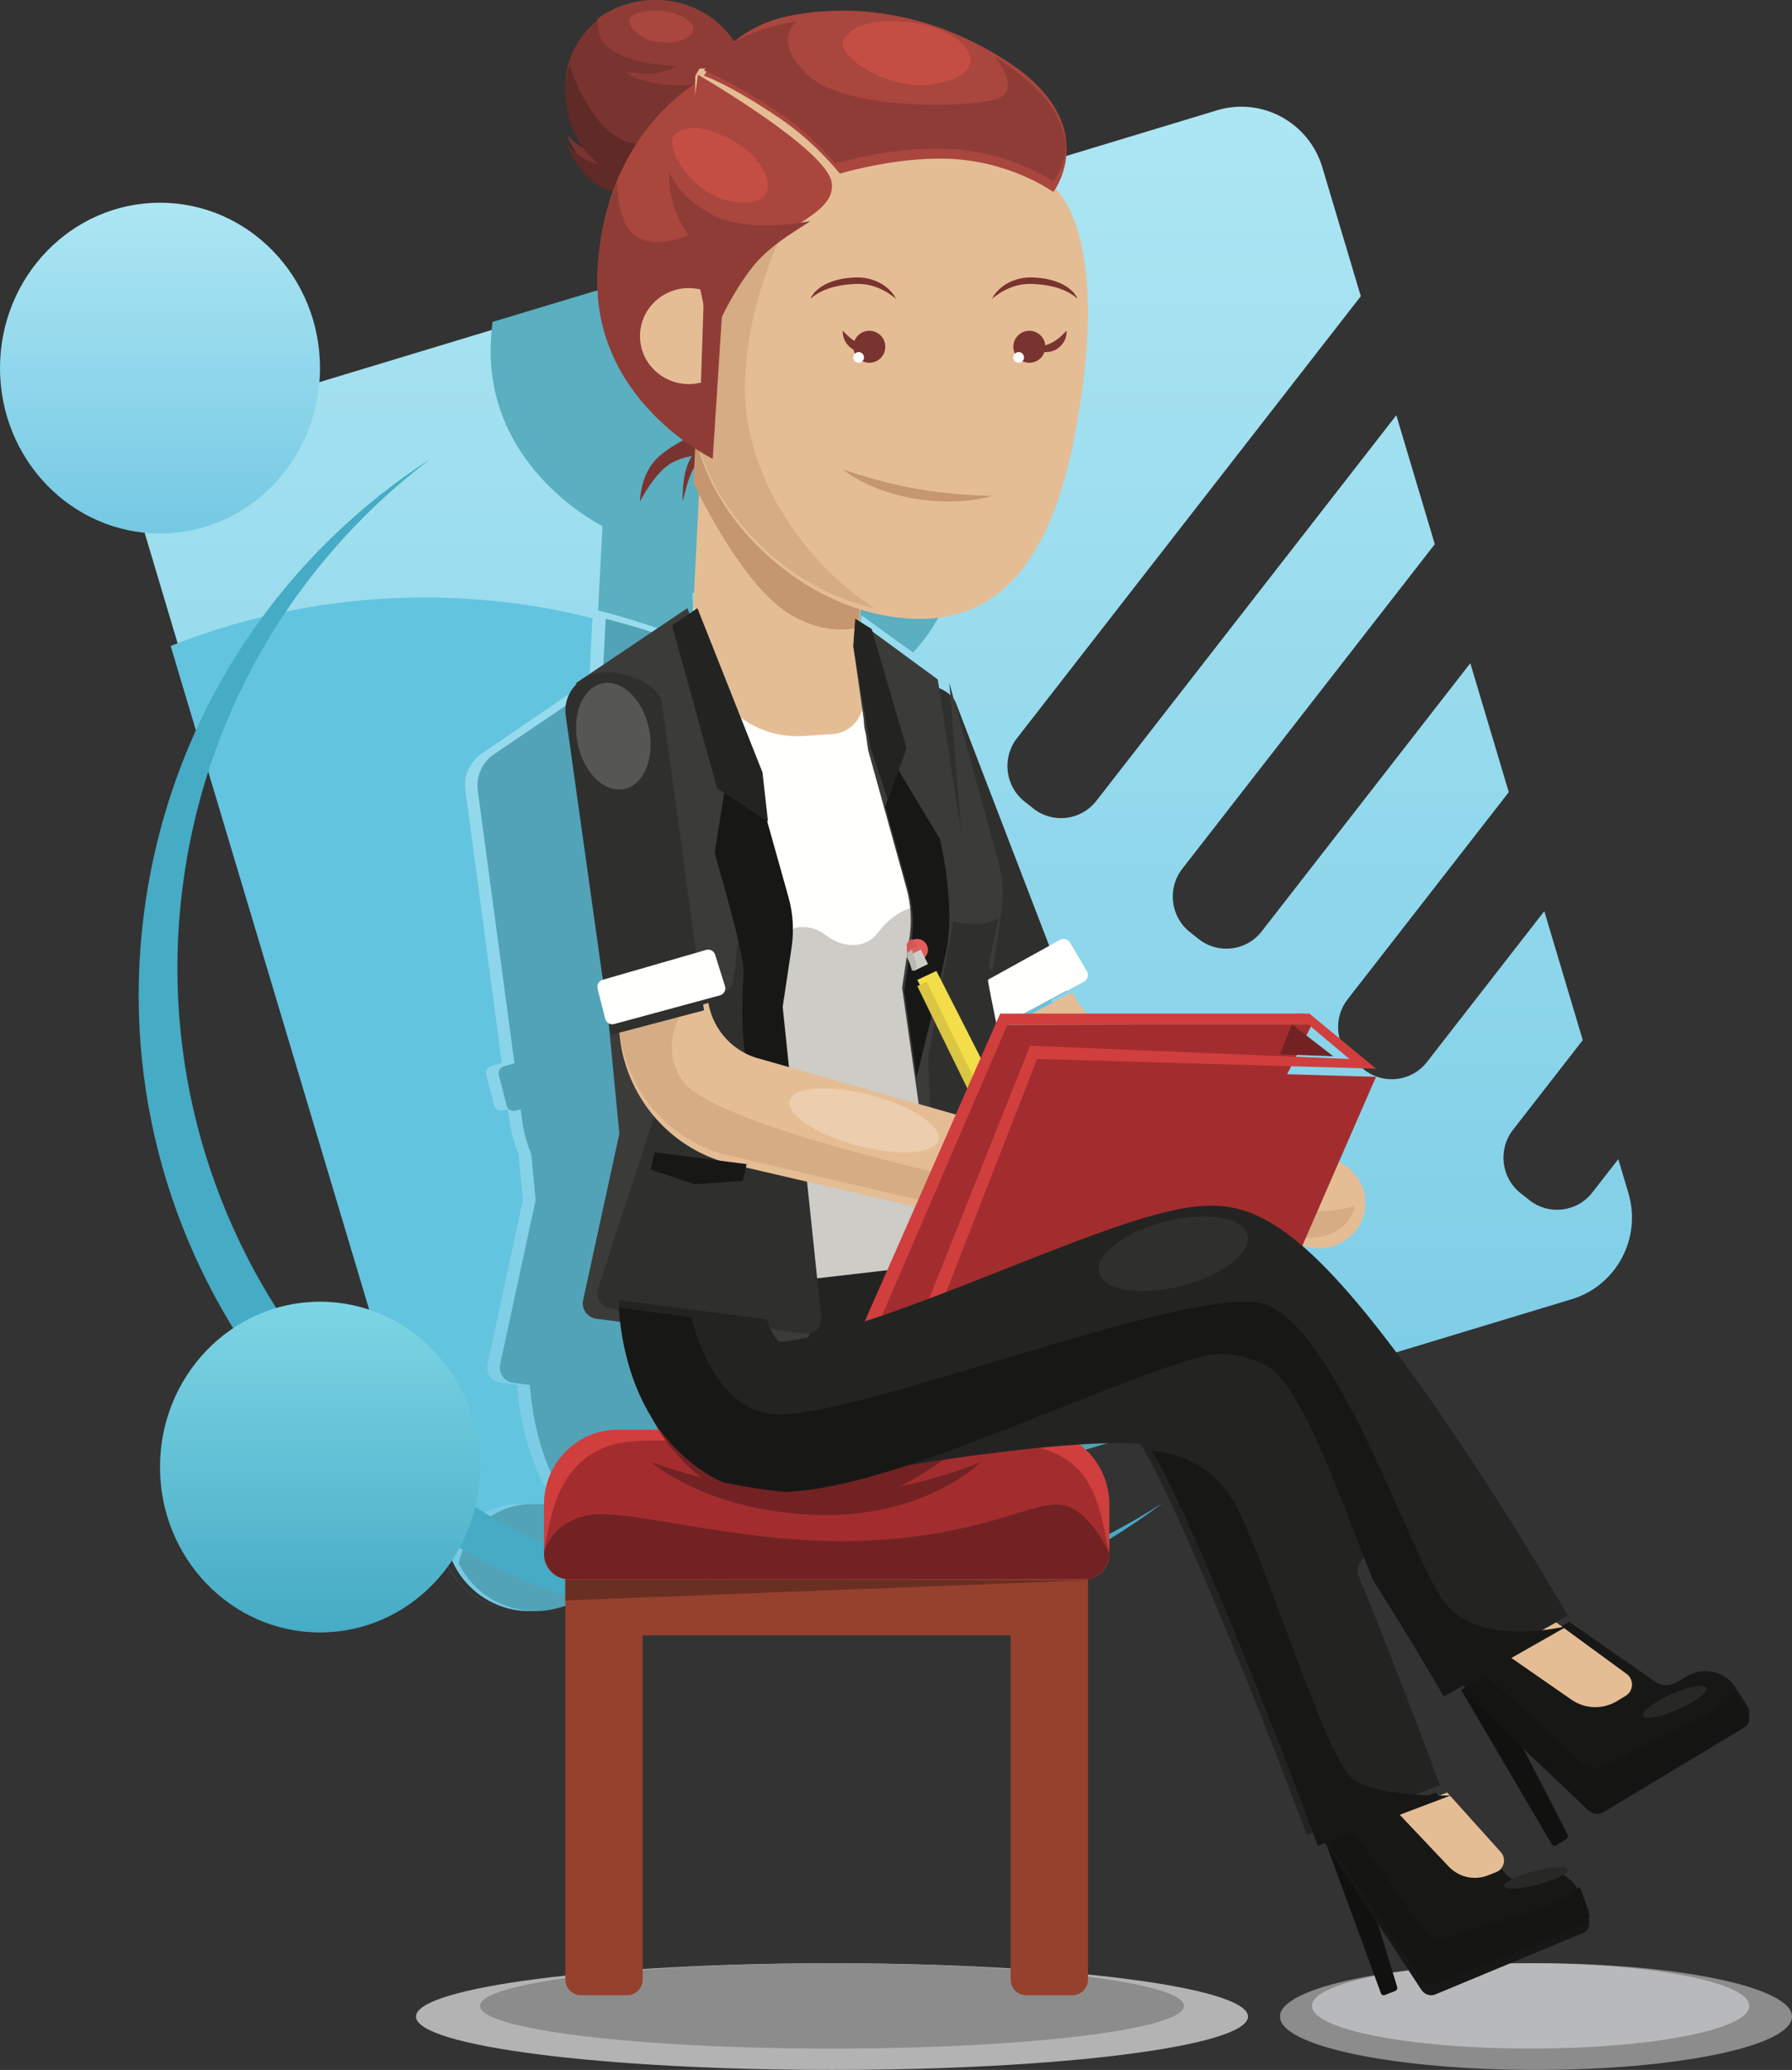 <?xml version="1.0" encoding="UTF-8" standalone="no"?>
<svg width="168px" height="194px" viewBox="0 0 168 194" version="1.1" xmlns="http://www.w3.org/2000/svg" xmlns:xlink="http://www.w3.org/1999/xlink">
    <rect x="0" y="0" width="168" height="194" fill="#333333" stroke="none"/>
    <!-- Generator: Sketch 49.1 (51147) - http://www.bohemiancoding.com/sketch -->
    <title>Group 16</title>
    <desc>Created with Sketch.</desc>
    <defs>
        <linearGradient x1="50%" y1="0%" x2="50%" y2="100%" id="linearGradient-1">
            <stop stop-color="#ADE6F3" offset="0%"></stop>
            <stop stop-color="#75C9E4" offset="100%"></stop>
        </linearGradient>
        <linearGradient x1="50%" y1="0%" x2="50%" y2="100%" id="linearGradient-2">
            <stop stop-color="#7CD5E4" offset="0%"></stop>
            <stop stop-color="#46ABC5" offset="100%"></stop>
        </linearGradient>
        <polygon id="path-3" points="0.599 0.846 0.599 0.846 1.554 0.495"></polygon>
    </defs>
    <g id="Page-1" stroke="none" stroke-width="1" fill="none" fill-rule="evenodd">
        <g id="home1" transform="translate(-656, -2527)">
            <g id="Group-16" transform="translate(656, 2527)">
                <path d="M151.715,108.638 L149.283,111.763 C147.852,113.603 145.211,113.925 143.384,112.484 L142.558,111.831 C140.732,110.39 140.411,107.73 141.843,105.891 L148.385,97.483 L144.778,85.398 L133.782,99.528 C132.351,101.368 129.711,101.69 127.884,100.249 L127.057,99.596 C125.231,98.155 124.911,95.495 126.342,93.655 L141.448,74.243 L137.841,62.158 L118.282,87.294 C116.851,89.133 114.21,89.456 112.383,88.014 L111.557,87.361 C109.73,85.92 109.41,83.26 110.842,81.421 L134.512,51.003 L130.905,38.918 L102.781,75.059 C101.35,76.898 98.709,77.22 96.883,75.779 L96.056,75.126 C94.23,73.685 93.91,71.025 95.341,69.186 L127.575,27.763 L123.972,15.693 C122.711,11.466 118.286,9.07 114.09,10.34 L18.652,39.235 C14.456,40.505 12.076,44.962 13.338,49.189 L42.028,145.308 C43.289,149.534 47.714,151.93 51.91,150.659 L147.348,121.765 C151.544,120.494 153.924,116.038 152.662,111.812 L151.715,108.638" id="Fill-99" fill="url(#linearGradient-1)"></path>
                <path d="M49.003,151 C45.579,151 42.415,148.752 41.379,145.269 L16,60 L41.379,145.269 C42.415,148.752 45.579,151 49.003,151 C49.763,151 50.535,150.889 51.299,150.657 C50.535,150.889 49.763,151 49.003,151 M51.299,150.657 L103,134.96 L51.299,150.657" id="Fill-100" fill="#C4E5EA"></path>
                <path d="M48.982,151 C45.56,151 42.398,148.765 41.362,145.303 L16,60.543 C23.367,57.612 31.397,56 39.802,56 C45.233,56 50.508,56.673 55.548,57.94 L55.246,63.753 L45.283,70.538 C45.206,70.586 45.131,70.638 45.058,70.691 C43.993,71.472 43.401,72.816 43.65,74.207 L47.047,99.62 L46.069,99.903 C45.711,100.007 45.499,100.376 45.59,100.735 L46.315,103.582 C46.393,103.887 46.667,104.089 46.968,104.089 C47.027,104.089 47.087,104.081 47.147,104.065 L47.624,103.936 L47.828,105.456 C47.997,106.404 48.266,107.314 48.617,108.181 L49.023,112.45 L45.709,127.862 C45.533,128.68 46.091,129.476 46.918,129.584 L48.485,129.791 C48.728,133.074 49.58,137.258 52.014,140.861 L52.058,140.961 L48.675,140.961 C45.316,140.961 42.513,143.345 41.846,146.519 C43.19,149.277 45.987,150.999 48.987,150.999 C49.744,150.999 50.514,150.89 51.277,150.659 C50.513,150.89 49.741,151 48.982,151 M102,103.115 L94.16,103.115 L92.045,89.399 C92.333,87.595 92.883,85.325 92.883,85.325 C92.883,85.325 92.461,85.701 91.499,85.859 L90.74,80.936 C95.816,87.445 99.682,94.953 102,103.115" id="Fill-101" fill="#63C4DF"></path>
                <path d="M117,189 C117,191.761 99.539,194 78,194 C56.461,194 39,191.761 39,189 C39,186.238 56.461,184 78,184 C99.539,184 117,186.238 117,189" id="Fill-102" fill="#B3B3B3"></path>
                <path d="M79,184 C79.002,184 79.004,184 79.006,184 C79.004,184 79.002,184 79,184 M79.553,184 C79.551,184 79.55,184 79.547,184 C79.549,184 79.552,184 79.553,184 M79.088,184 C79.098,184 79.107,184 79.116,184 C79.108,184 79.097,184 79.088,184 M79.465,184 C79.456,184 79.446,184 79.437,184 C79.446,184 79.455,184 79.465,184 M79.179,184 C79.212,184 79.244,184 79.277,184 C79.243,184 79.213,184 79.179,184 M79.374,184 C79.341,184 79.31,184 79.277,184 C79.309,184 79.341,184 79.374,184" id="Fill-103" fill="#E8E7E3"></path>
                <path d="M78,192 C59.774,192 45,190.209 45,188 C45,185.797 59.687,184.011 77.839,184 C77.84,184 77.841,184 77.842,184 C77.858,184 77.875,184 77.89,184 C77.895,184 77.902,184 77.906,184 C77.918,184 77.931,184 77.943,184 C77.963,184 77.98,184 78,184 C78.019,184 78.037,184 78.056,184 C78.069,184 78.081,184 78.093,184 C78.098,184 78.104,184 78.109,184 C78.125,184 78.142,184 78.157,184 C78.159,184 78.16,184 78.161,184 C96.313,184.011 111,185.797 111,188 C111,190.209 96.225,192 78,192" id="Fill-104" fill="#8C8C8C"></path>
                <path d="M168,189 C168,191.761 157.255,194 144,194 C130.745,194 120,191.761 120,189 C120,186.238 130.745,184 144,184 C157.255,184 168,186.238 168,189" id="Fill-105" fill="#8C8C8C"></path>
                <path d="M144,184 C144.001,184 144.003,184 144.004,184 C144.003,184 144.002,184 144,184 M144.342,184 C144.341,184 144.34,184 144.338,184 C144.34,184 144.341,184 144.342,184 M144.055,184 C144.061,184 144.066,184 144.072,184 C144.067,184 144.06,184 144.055,184 M144.287,184 C144.282,184 144.276,184 144.27,184 C144.276,184 144.281,184 144.287,184 M144.111,184 C144.131,184 144.151,184 144.171,184 C144.151,184 144.132,184 144.111,184 M144.231,184 C144.211,184 144.192,184 144.171,184 C144.191,184 144.211,184 144.231,184" id="Fill-106" fill="#E8E7E3"></path>
                <path d="M143.5,192 C132.178,192 123,190.209 123,188 C123,185.797 132.124,184.011 143.4,184 C143.401,184 143.401,184 143.402,184 C143.411,184 143.422,184 143.432,184 C143.435,184 143.439,184 143.442,184 C143.449,184 143.457,184 143.465,184 C143.477,184 143.488,184 143.5,184 C143.512,184 143.523,184 143.535,184 C143.542,184 143.55,184 143.558,184 C143.561,184 143.565,184 143.568,184 C143.578,184 143.588,184 143.598,184 C143.599,184 143.599,184 143.6,184 C154.876,184.011 164,185.797 164,188 C164,190.209 154.822,192 143.5,192" id="Fill-107" fill="#B7B9BA"></path>
                <path d="M103.69,135 L119,130.429 L103.69,135 M46,31.242 L63.556,26 L46,31.242" id="Fill-108" fill="#CECDC8"></path>
                <path d="M103.364,134 C104.359,129.484 104.888,124.793 104.888,119.976 C104.888,113.809 104.029,107.846 102.421,102.196 L112.757,102.196 L119,107.401 L115.601,115.205 L115.648,115.235 C117.406,115.891 118.546,117.605 118.474,119.485 C118.47,119.613 118.453,119.738 118.437,119.863 C118.417,120.029 118.387,120.191 118.349,120.349 L118.347,120.359 C118.309,120.514 118.263,120.665 118.21,120.812 L118.203,120.832 C118.15,120.975 118.09,121.114 118.024,121.249 L118.008,121.281 C117.943,121.411 117.871,121.535 117.794,121.657 L117.765,121.702 C117.689,121.817 117.609,121.928 117.524,122.035 L117.477,122.092 C117.394,122.192 117.308,122.288 117.217,122.38 L117.148,122.448 C117.06,122.532 116.97,122.614 116.875,122.691 L116.778,122.767 C116.689,122.835 116.597,122.903 116.502,122.965 L116.375,123.043 C116.285,123.097 116.194,123.151 116.1,123.199 C116.048,123.225 115.995,123.249 115.942,123.274 C115.853,123.315 115.764,123.356 115.672,123.391 C115.61,123.414 115.545,123.434 115.481,123.456 C115.395,123.484 115.31,123.513 115.222,123.536 C115.148,123.556 115.074,123.569 114.999,123.584 C114.917,123.601 114.836,123.62 114.752,123.632 C114.669,123.644 114.584,123.65 114.499,123.657 C114.423,123.663 114.346,123.673 114.268,123.676 C114.249,123.676 114.23,123.676 114.211,123.676 C114.135,123.676 114.059,123.672 113.983,123.67 C113.913,123.667 113.843,123.668 113.772,123.663 C113.662,123.653 113.552,123.634 113.442,123.616 C113.384,123.606 113.328,123.602 113.27,123.59 C113.166,123.568 113.061,123.537 112.957,123.507 C114.597,124.927 116.433,126.855 118.541,129.425 L103.364,134 M85.592,61.16 L80.74,57.647 L80.568,60.242 L64.922,55.565 L65.067,60.193 C62.168,58.988 59.166,57.989 56.072,57.213 L56.483,49.309 C55.187,48.634 45.499,43.206 46.02,32.047 C46.04,31.626 46.068,31.214 46.104,30.811 C46.122,30.617 46.146,30.432 46.167,30.244 L46.175,30.171 L89.875,17 C90.478,18.305 90.625,19.525 90.552,20.575 C90.543,20.694 90.53,20.81 90.517,20.924 L90.512,20.977 C90.498,21.085 90.481,21.19 90.464,21.294 L90.452,21.36 C90.434,21.459 90.414,21.556 90.393,21.652 L90.377,21.723 C90.356,21.816 90.332,21.906 90.308,21.995 L90.289,22.065 C90.265,22.152 90.239,22.235 90.212,22.317 L90.191,22.385 C90.164,22.466 90.137,22.543 90.109,22.619 L90.086,22.682 C90.057,22.756 90.029,22.828 90.001,22.898 L89.977,22.955 C89.948,23.023 89.92,23.088 89.891,23.151 L89.867,23.204 C89.839,23.265 89.811,23.324 89.783,23.379 L89.759,23.426 C89.732,23.48 89.705,23.532 89.68,23.58 L89.657,23.621 L89.583,23.754 L89.563,23.788 L89.499,23.897 L89.48,23.928 L89.427,24.011 L89.411,24.035 L89.372,24.094 L89.36,24.11 L89.325,24.161 C89.325,24.161 94.99,28.154 91.493,47.067 C90.482,52.538 88.789,57.821 85.592,61.16" id="Fill-109" fill="#5AAFC1"></path>
                <polyline id="Fill-110" fill="#9FB8BB" points="52 150 52 150 104 135 52 150"></polyline>
                <path d="M50.183,151 C47.165,151 44.351,149.279 43,146.523 C43.671,143.35 46.49,140.968 49.869,140.968 L53.272,140.968 L53.228,140.868 C50.78,137.268 49.922,133.086 49.678,129.805 L48.102,129.599 C47.27,129.49 46.709,128.695 46.886,127.877 L50.219,112.475 L49.811,108.209 C49.458,107.343 49.187,106.433 49.017,105.486 L48.812,103.967 L48.333,104.096 C48.272,104.112 48.212,104.119 48.152,104.119 C47.849,104.119 47.574,103.918 47.495,103.613 L46.766,100.768 C46.674,100.409 46.888,100.04 47.248,99.937 L48.232,99.653 L44.814,74.257 C44.564,72.867 45.159,71.524 46.231,70.743 C46.304,70.69 46.379,70.638 46.457,70.59 L56.48,63.81 L56.783,58 C59.903,58.779 62.93,59.781 65.853,60.991 L67.576,115.453 C67.576,115.453 71.683,128.413 71.949,129.206 C72.214,130 89.041,131.057 89.041,131.057 L92.598,122.72 L98.851,122.72 L95.628,103.158 L95.626,103.146 L103.512,103.146 C105.133,108.817 106,114.802 106,120.992 C106,125.825 105.466,130.533 104.463,135.066 L52.487,150.66 C51.719,150.89 50.945,151 50.183,151" id="Fill-111" fill="#52A3B7"></path>
                <path d="M66.116,149.543 C33.558,143.814 11.814,112.808 17.55,80.289 C20.279,64.815 28.742,51.789 40.37,43 C26.885,51.713 16.924,65.786 13.918,82.83 C8.182,115.349 29.926,146.355 62.484,152.084 C79.548,155.086 96.194,150.546 109,140.865 C96.757,148.776 81.609,152.269 66.116,149.543" id="Fill-112" fill="#46ABC5"></path>
                <path d="M45,137.5 C45,146.06 38.284,153 30,153 C21.716,153 15,146.06 15,137.5 C15,128.939 21.716,122 30,122 C38.284,122 45,128.939 45,137.5" id="Fill-113" fill="url(#linearGradient-2)"></path>
                <path d="M30,34.5 C30,43.061 23.284,50 15,50 C6.716,50 0,43.061 0,34.5 C0,25.939 6.716,19 15,19 C23.284,19 30,25.939 30,34.5" id="Fill-114" fill="url(#linearGradient-1)"></path>
                <path d="M65.469,42 C65.469,42 64.748,42.582 64.347,43.899 C63.916,45.317 64.008,47 64.008,47 C64.008,47 64.473,44.86 64.956,44.043 C65.439,43.226 66,42.538 66,42.538 L65.469,42" id="Fill-116" fill="#79342F"></path>
                <path d="M64.561,41 C64.561,41 62.599,41.908 61.491,43.063 C60,44.616 60,47 60,47 C60,47 61.392,44.205 63.041,43.343 C64.643,42.504 66,42.726 66,42.726 L64.561,41" id="Fill-117" fill="#79342F"></path>
                <path d="M53,146 L53,185.524 C53,186.339 53.654,187 54.461,187 L58.793,187 C59.599,187 60.253,186.339 60.253,185.524 L60.253,153.265 L94.747,153.265 L94.747,185.524 C94.747,186.339 95.4,187 96.207,187 L100.539,187 C101.346,187 102,186.339 102,185.524 L102,146 L53,146" id="Fill-118" fill="#96412D"></path>
                <polyline id="Fill-119" fill="#6A2F23" points="53 150 102 148.11 53 148 53 150"></polyline>
                <path d="M101.705,148 L53.295,148 C52.028,148 51,146.957 51,145.672 L51,141 C51,137.134 54.09,134 57.902,134 L97.098,134 C100.91,134 104,137.134 104,141 L104,145.672 C104,146.957 102.973,148 101.705,148" id="Fill-120" fill="#D13E3E"></path>
                <path d="M104,145.56 C103.535,143.545 103.187,140.647 101.723,138.499 C99.632,135.434 95.374,135.355 95.374,135.355 L67.441,135.303 C67.441,135.303 60.702,134.622 57.821,135.303 C54.94,135.984 53.391,137.871 52.498,139.756 C51.488,141.887 51,145.537 51,145.537 C51,146.897 52.028,148 53.295,148 L101.706,148 C102.967,148 103.989,146.91 104,145.56" id="Fill-121" fill="#A32D2E"></path>
                <path d="M61,132.613 C61,132.613 62.316,135.986 66.465,139.053 C70.613,142.119 80.934,141.132 84.881,139.053 C88.201,137.305 95,132 95,132 L61,132.613" id="Fill-122" fill="#732224"></path>
                <path d="M65,57 L80.757,61.65 L88.574,73.237 L94,117.771 L88.309,131 C88.309,131 71.5,129.953 71.235,129.167 C70.971,128.381 66.868,115.544 66.868,115.544 L65,57" id="Fill-123" fill="#FFFFFE"></path>
                <path d="M74.478,86.989 C74.478,86.989 75.971,86.497 77.464,87.677 C78.958,88.857 81.147,88.955 82.242,87.48 C83.336,86.005 85.029,84.825 86.521,85.021 C88.014,85.218 87.715,100.363 87.715,100.363 L91,115.509 C91,115.509 88.412,120.131 88.014,120.328 C87.616,120.525 71.692,122 71.692,122 L70,92.037 L74.478,86.989" id="Fill-124" fill="#CDCCC7"></path>
                <path d="M80.391,61.512 L81,52.123 L66.164,34 L65,56.817 L65.718,61.179 C66.499,65.923 70.663,69.293 75.356,68.98 L78.074,68.798 C79.862,68.679 81.172,67.024 80.915,65.209 L80.391,61.512" id="Fill-125" fill="#E5BD95"></path>
                <path d="M65,45.266 C66.238,47.808 69.905,54.835 73.738,57.362 C76.482,59.171 78.919,59.158 80.478,58.831 L81,51.1 L74.775,43.787 L65.332,39 L65,45.266" id="Fill-126" fill="#C49770"></path>
                <path d="M55.505,2.347 C52.177,5.488 52.163,10.593 55.475,13.75 C55.797,14.058 56.144,14.327 56.502,14.574 C56.112,14.469 55.656,14.323 55.184,14.12 C53.905,13.568 53.135,12.611 53.135,12.611 C53.135,12.611 54.157,15.725 57.271,16.777 C59.406,17.499 58.786,16.306 58.186,15.485 C61.272,16.724 64.972,16.16 67.495,13.779 C70.823,10.638 70.837,5.533 67.525,2.376 C64.214,-0.781 58.832,-0.794 55.505,2.347" id="Fill-127" fill="#79342F"></path>
                <path d="M55.151,9.931 C54.174,8.348 53.664,7.019 53.397,6 C52.499,8.923 53.122,12.268 55.282,14.599 C55.58,14.921 55.901,15.203 56.232,15.462 C55.871,15.352 55.449,15.198 55.013,14.986 C53.831,14.409 53.118,13.407 53.118,13.407 C53.118,13.407 54.064,16.666 56.942,17.767 C58.916,18.522 58.343,17.274 57.788,16.415 C58.487,16.732 59.219,16.935 59.962,17.026 C60.107,15.043 59.792,13.434 59.792,13.434 C59.792,13.434 57.494,13.73 55.151,9.931" id="Fill-128" fill="#602A27"></path>
                <path d="M67.506,2.322 C64.365,-0.574 59.382,-0.763 56.001,1.764 C55.99,2.426 56.114,3.56 56.674,4.132 C58.751,6.253 63.64,6.16 63.64,6.16 C63.64,6.16 62.166,6.898 60.961,6.898 C59.755,6.898 58.617,6.775 58.617,6.775 C58.617,6.775 60.827,8.312 64.645,7.943 C66.109,7.801 68.232,7.948 70,7.768 C69.969,5.795 69.142,3.831 67.506,2.322" id="Fill-129" fill="#903C36"></path>
                <path d="M93.583,98.503 C95.713,103.384 100.592,106.536 106.013,106.534 L122.294,116.782 C125.038,117.671 127.887,115.736 127.997,112.908 C128.069,111.073 126.93,109.401 125.173,108.761 L106.443,96.817 C103.866,96.818 101.547,95.32 100.535,93 L93,96.986 L93.583,98.503" id="Fill-130" fill="#E5BD95"></path>
                <path d="M92.156,97 L100,92.898 L89.601,65.842 C88.799,64.028 85.115,63.591 83.24,64.367 C81.366,65.143 80.497,67.241 81.298,69.056 L92.156,97" id="Fill-131" fill="#2F302E"></path>
                <path d="M90.362,93.07 L99.378,88.087 C99.707,87.906 100.118,88.016 100.307,88.335 L101.905,91.04 C102.105,91.378 101.979,91.819 101.628,92.005 L92.38,96.918 C92.039,97.099 91.62,96.97 91.444,96.632 L90.077,93.997 C89.905,93.665 90.031,93.253 90.362,93.07" id="Fill-132" fill="#FFFFFE"></path>
                <path d="M137,158.417 L145.482,172.852 C145.568,172.997 145.75,173.043 145.891,172.956 L146.857,172.35 C146.992,172.266 147.039,172.087 146.965,171.943 L139.262,157 L137,158.417" id="Fill-133" fill="#111110"></path>
                <path d="M137,157.832 L148.909,168.685 C149.299,169.04 149.89,169.102 150.351,168.836 L163.544,161.218 C163.991,160.96 164.134,160.405 163.863,159.98 L162.667,158.106 C161.736,156.646 159.737,156.18 158.202,157.066 L157.088,157.71 C156.505,158.046 155.766,158.017 155.216,157.634 L147.101,152 L137,157.832" id="Fill-134" fill="#171816"></path>
                <path d="M141,154.909 L147.327,159.302 C148.593,160.181 150.261,160.234 151.582,159.437 L152.399,158.944 C153.159,158.486 153.207,157.406 152.492,156.883 L145.821,152 L141,154.909" id="Fill-135" fill="#E5BD95"></path>
                <path d="M139.284,157 L148.199,165.126 C148.867,165.735 149.847,165.869 150.657,165.462 L157.472,162.034 C157.664,161.938 157.86,161.85 158.056,161.762 C159.293,161.138 160.857,160.305 161.507,159.776 C161.935,159.429 162.31,158.994 162.588,158.542 L162.667,158.658 L163.863,160.609 C164.134,161.052 163.991,161.629 163.544,161.898 L158.025,165.215 L150.351,169.829 C149.89,170.106 149.299,170.042 148.909,169.672 L137,158.373 L139.284,157" id="Fill-136" fill="#141513"></path>
                <path d="M154.042,160.863 C154.319,161.208 155.867,160.879 157.5,160.126 C159.134,159.373 160.234,158.483 159.957,158.137 C159.681,157.792 158.133,158.121 156.5,158.874 C154.866,159.627 153.766,160.517 154.042,160.863" id="Fill-137" fill="#282826"></path>
                <path d="M124,171.914 L129.462,186.813 C129.517,186.962 129.679,187.038 129.824,186.981 L130.819,186.591 C130.958,186.536 131.032,186.379 130.987,186.232 L126.33,171 L124,171.914" id="Fill-138" fill="#111110"></path>
                <path d="M124,172.407 L133.243,186.479 C133.545,186.939 134.091,187.12 134.574,186.919 L148.414,181.163 C148.883,180.967 149.118,180.393 148.941,179.879 L148.157,177.614 C147.547,175.848 145.747,174.96 144.137,175.629 L142.968,176.115 C142.356,176.37 141.665,176.196 141.216,175.675 L134.596,168 L124,172.407" id="Fill-139" fill="#171816"></path>
                <path d="M131,169.848 L135.804,174.926 C136.766,175.943 138.212,176.272 139.492,175.766 L140.285,175.452 C141.022,175.161 141.239,174.183 140.7,173.584 L135.675,168 L131,169.848" id="Fill-140" fill="#E5BD95"></path>
                <path d="M126.396,171 L133.373,180.802 C133.896,181.537 134.797,181.851 135.632,181.592 L142.663,179.403 C142.861,179.341 143.062,179.289 143.262,179.238 C144.538,178.838 146.16,178.289 146.866,177.878 C147.331,177.607 147.761,177.24 148.103,176.837 L148.157,176.969 L148.941,179.148 C149.118,179.643 148.883,180.196 148.414,180.384 L134.574,185.922 C134.091,186.115 133.545,185.941 133.243,185.499 L124,171.959 L126.396,171" id="Fill-141" fill="#141513"></path>
                <path d="M141.017,176.806 C141.191,177.133 142.668,177.037 144.316,176.592 C145.963,176.147 147.157,175.521 146.983,175.194 C146.809,174.867 145.332,174.963 143.684,175.408 C142.037,175.853 140.843,176.478 141.017,176.806" id="Fill-142" fill="#282826"></path>
                <path d="M58,121.962 L92.235,118 L96,126.063 C96,126.063 74.899,135 74.602,135 C74.305,135 67.173,129.56 66.578,128.977 C65.984,128.394 58,121.962 58,121.962" id="Fill-143" fill="#232422"></path>
                <path d="M122.517,172 C117.038,157.338 109.853,140.029 106.93,135.356 C102.792,134.853 90.461,136.196 78.537,138.509 L76,125.407 C76.31,125.347 83.695,123.92 91.731,122.911 C107.31,120.957 116.229,122.389 119.219,124.915 C120.335,125.858 125.457,127.399 126.667,131.719 C127.397,134.323 128.737,137.861 129.608,143.363 C129.819,144.697 126.706,146.1 127.358,147.687 C131.274,157.212 134.966,167.232 135,167.323 L122.517,172" id="Fill-144" fill="#232422"></path>
                <path d="M66.541,7 C66.541,7 56.684,11.574 56.021,25.413 C55.44,37.543 67.049,43 67.049,43 L69,12.982 L66.541,7" id="Fill-145" fill="#A9463E"></path>
                <path d="M86.263,58 C75.488,58 65.464,48.022 65,39.039 L65.178,7.121 L65.576,6.429 L90.705,6 L98.662,17.396 C98.662,17.396 104.378,21.393 100.85,40.326 C99.154,49.422 95.564,58 86.263,58" id="Fill-146" fill="#E5BD95"></path>
                <path d="M62.27,1.049 C62.27,1.049 60.695,0.835 59.568,1.299 C58.44,1.762 59.113,2.923 60.528,3.621 C61.943,4.319 64.485,4.027 64.94,2.956 C65.397,1.886 63.111,1.099 62.27,1.049" id="Fill-147" fill="#A9463E"></path>
                <path d="M83,32.5 C83,33.329 82.329,34 81.5,34 C80.671,34 80,33.329 80,32.5 C80,31.672 80.671,31 81.5,31 C82.329,31 83,31.672 83,32.5" id="Fill-148" fill="#79342F"></path>
                <path d="M98,32.5 C98,33.329 97.328,34 96.5,34 C95.671,34 95,33.329 95,32.5 C95,31.672 95.671,31 96.5,31 C97.328,31 98,31.672 98,32.5" id="Fill-149" fill="#79342F"></path>
                <path d="M96,33.5 C96,33.776 95.776,34 95.5,34 C95.224,34 95,33.776 95,33.5 C95,33.224 95.224,33 95.5,33 C95.776,33 96,33.224 96,33.5" id="Fill-150" fill="#FFFFFE"></path>
                <path d="M84,28 C84,28 83.898,27.911 83.708,27.771 C83.519,27.632 83.241,27.441 82.889,27.248 C82.535,27.058 82.103,26.87 81.618,26.75 C81.377,26.686 81.12,26.644 80.858,26.626 C80.729,26.609 80.596,26.606 80.462,26.609 L80.276,26.608 L80.054,26.624 C79.747,26.635 79.478,26.664 79.214,26.695 C78.947,26.74 78.675,26.772 78.426,26.833 C78.177,26.891 77.935,26.953 77.715,27.029 C77.494,27.103 77.29,27.185 77.108,27.27 C76.374,27.61 76,28 76,28 C76,28 76.029,27.881 76.149,27.69 C76.268,27.501 76.484,27.239 76.831,26.986 C77.173,26.73 77.647,26.486 78.2,26.317 C78.476,26.229 78.768,26.16 79.073,26.108 C79.387,26.064 79.706,26.021 79.994,26.011 L80.217,26 L80.475,26.005 C80.639,26.005 80.8,26.014 80.96,26.038 C81.121,26.051 81.276,26.083 81.426,26.122 C81.579,26.153 81.723,26.199 81.863,26.247 C82.145,26.336 82.39,26.464 82.613,26.587 C82.835,26.712 83.019,26.853 83.182,26.985 C83.503,27.253 83.705,27.514 83.83,27.699 C83.954,27.886 84,28 84,28" id="Fill-151" fill="#79342F"></path>
                <path d="M93,28 C93,28 93.046,27.886 93.169,27.699 C93.294,27.514 93.497,27.253 93.818,26.985 C93.98,26.853 94.165,26.712 94.388,26.587 C94.609,26.464 94.855,26.336 95.137,26.247 C95.277,26.199 95.421,26.153 95.573,26.122 C95.724,26.083 95.879,26.051 96.039,26.038 C96.199,26.014 96.361,26.005 96.524,26.005 L96.783,26 L97.006,26.011 C97.294,26.021 97.613,26.064 97.927,26.108 C98.232,26.16 98.524,26.229 98.8,26.317 C99.353,26.486 99.827,26.73 100.169,26.986 C100.517,27.239 100.731,27.501 100.851,27.69 C100.972,27.881 101,28 101,28 C101,28 100.626,27.61 99.892,27.27 C99.71,27.185 99.506,27.103 99.285,27.029 C99.066,26.953 98.824,26.891 98.574,26.833 C98.324,26.772 98.053,26.74 97.786,26.695 C97.522,26.664 97.253,26.635 96.946,26.624 L96.724,26.608 L96.537,26.609 C96.404,26.606 96.271,26.609 96.141,26.626 C95.88,26.644 95.623,26.686 95.383,26.75 C94.896,26.87 94.465,27.058 94.11,27.248 C93.758,27.441 93.481,27.632 93.292,27.771 C93.102,27.911 93,28 93,28" id="Fill-152" fill="#79342F"></path>
                <path d="M82,32.642 C82,32.642 81.802,32.833 81.434,32.932 C81.252,32.987 81.029,33.011 80.788,32.995 C80.669,32.977 80.541,32.973 80.418,32.929 C80.295,32.889 80.169,32.848 80.049,32.784 C79.928,32.725 79.816,32.646 79.712,32.561 C79.6,32.487 79.523,32.369 79.435,32.278 C79.345,32.188 79.293,32.068 79.232,31.969 C79.166,31.873 79.136,31.761 79.102,31.666 C79.027,31.478 79.016,31.303 79.006,31.186 C78.998,31.067 79,31 79,31 C79,31 79.054,31.044 79.134,31.121 C79.173,31.159 79.221,31.204 79.268,31.259 C79.314,31.315 79.384,31.362 79.442,31.424 C79.506,31.481 79.565,31.549 79.64,31.605 C79.714,31.661 79.781,31.73 79.86,31.785 C80.017,31.896 80.18,32.009 80.358,32.096 C80.527,32.2 80.719,32.26 80.899,32.334 C81.083,32.393 81.263,32.45 81.426,32.494 C81.77,32.583 82,32.642 82,32.642" id="Fill-153" fill="#79342F"></path>
                <path d="M81,33.5 C81,33.776 80.776,34 80.5,34 C80.224,34 80,33.776 80,33.5 C80,33.224 80.224,33 80.5,33 C80.776,33 81,33.224 81,33.5" id="Fill-154" fill="#FFFFFE"></path>
                <path d="M97,32.642 C97,32.642 97.23,32.583 97.574,32.494 C97.737,32.45 97.917,32.393 98.102,32.334 C98.281,32.26 98.473,32.2 98.642,32.096 C98.82,32.009 98.983,31.896 99.14,31.785 C99.219,31.73 99.285,31.661 99.36,31.605 C99.435,31.549 99.494,31.481 99.558,31.424 C99.616,31.362 99.686,31.315 99.732,31.259 C99.779,31.204 99.828,31.159 99.866,31.121 C99.947,31.044 99.999,31 99.999,31 C99.999,31 100.003,31.067 99.994,31.186 C99.984,31.303 99.973,31.478 99.898,31.666 C99.864,31.761 99.834,31.873 99.769,31.969 C99.707,32.068 99.655,32.188 99.565,32.278 C99.477,32.369 99.4,32.487 99.288,32.561 C99.184,32.646 99.072,32.725 98.951,32.784 C98.831,32.848 98.705,32.889 98.582,32.929 C98.459,32.973 98.331,32.977 98.212,32.995 C97.971,33.011 97.748,32.987 97.566,32.932 C97.199,32.833 97,32.642 97,32.642" id="Fill-155" fill="#79342F"></path>
                <path d="M89,64 L93.598,80.788 C94.011,82.295 94.107,83.875 93.881,85.423 L93.066,91 L91.063,89.859 L89,64" id="Fill-156" fill="#3B3C3A"></path>
                <path d="M69.838,35.789 C70.095,27.468 73.95,20.706 73.95,20.706 C73.95,20.706 70.271,18.813 65.096,21.225 L65,38.697 C65.397,46.52 73.027,55.104 82,57 C75.016,52.547 69.583,44.042 69.838,35.789" id="Fill-157" fill="#D5AC84"></path>
                <path d="M65.432,7 C65.432,7 77.57,14.021 77.979,17.141 C78.388,20.262 72.66,21.211 69.523,25.417 C66.387,29.622 65.228,34 65.228,34 L64,17.569 L65.432,7" id="Fill-158" fill="#A9463E"></path>
                <path d="M73.142,11.116 C76.444,13.361 78.735,16.276 78.735,16.276 C78.735,16.276 84.681,14.467 89.946,14.946 C95.211,15.424 98.756,18 98.756,18 C98.756,18 103.58,11.589 94.226,5.622 C86.775,0.868 79.391,0.38 73.877,1.511 C68.363,2.643 66,7.1 66,7.1 C66,7.1 68.468,7.937 73.142,11.116" id="Fill-159" fill="#A9463E"></path>
                <path d="M124.412,113.501 C121.647,113.733 120.71,113 120.71,113 C120.71,113 119.57,113.326 119,114.446 L121.608,115.825 C124.104,116.506 126.684,115.12 127,113.021 C126.334,113.223 125.47,113.413 124.412,113.501" id="Fill-160" fill="#D5AC84"></path>
                <path d="M68.251,20.706 C67.985,20.633 67.725,20.548 67.473,20.451 L67.455,20.444 C67.202,20.346 66.957,20.235 66.724,20.109 C66.53,20.004 66.349,19.898 66.173,19.792 C66.106,19.751 66.042,19.71 65.978,19.669 C65.877,19.606 65.779,19.542 65.684,19.478 C65.607,19.425 65.532,19.373 65.459,19.32 C65.389,19.271 65.324,19.221 65.258,19.172 C65.177,19.111 65.096,19.051 65.02,18.991 C63.099,17.456 62.75,16 62.75,16 C62.75,16 62.616,17.922 63.285,19.645 C63.954,21.369 64.556,22.031 64.556,22.031 C64.556,22.031 61.346,23.489 59.472,22.031 C58.225,21.06 57.899,18.856 57.839,17.08 C56.878,19.404 56.18,22.206 56.021,25.559 C55.452,37.589 66.819,43 66.819,43 L67.673,29.707 C68.321,28.364 69.195,26.818 70.336,25.294 C71.938,23.154 74.228,21.877 76,20.714 C76,20.714 71.652,21.644 68.251,20.706" id="Fill-161" fill="#903C36"></path>
                <path d="M75.991,124.322 L73.025,96.067 L73.873,90.476 C74.112,88.895 74.01,87.282 73.573,85.743 L70.984,76.63 L70.525,72.255 L64.438,57 L54,64.019 L58.062,106.263 L54.668,121.854 C54.487,122.683 55.059,123.487 55.906,123.597 L74.268,125.987 C75.25,126.115 76.094,125.299 75.991,124.322" id="Fill-162" fill="#3B3C3A"></path>
                <path d="M69.227,87 C69.227,87 68.96,91.316 68.626,92.313 C68.292,93.309 66.222,93.242 66.222,93.242 L61.546,94.935 L61.546,104.001 L56.072,120.75 C55.792,121.606 56.362,122.504 57.259,122.621 L75.411,124.988 C76.312,125.105 77.086,124.356 76.992,123.457 L75.67,110.845 L72.367,96.297 L69.227,87" id="Fill-163" fill="#2F302E"></path>
                <path d="M74.349,105.703 C74.374,105.66 74.434,105.551 74.522,105.387 L73.378,94.366 L74.213,88.792 C74.449,87.216 74.348,85.608 73.918,84.074 L71.424,75.191 L68.098,73 L67,79.97 L68.032,83.592 C68.834,86.502 69.797,90.26 69.719,91.246 C69.586,92.915 69.32,98.333 70.383,100.795 C71.447,103.257 75,110 75,110 L74.349,105.703" id="Fill-164" fill="#171816"></path>
                <path d="M93.845,102.525 L87.918,63.682 L80.17,58 L80,60.593 L81.388,70.304 L84.979,83.241 C85.399,84.755 85.497,86.341 85.267,87.896 L84.573,92.582 L88.778,122 L97,122 L93.845,102.525" id="Fill-165" fill="#3B3C3A"></path>
                <path d="M89.372,86.333 C89.372,86.333 90.289,86.667 91.662,86.6 C93.037,86.533 93.626,86 93.626,86 C93.626,86 92.448,90.933 92.644,92.067 C92.84,93.2 93.887,98.267 93.887,98.267 L95,106.4 L87.344,107 L87,99.2 L89.372,86.333" id="Fill-166" fill="#2F302E"></path>
                <path d="M58.224,98.033 C59.2,103.526 63.306,107.883 68.685,109.133 L89.627,114 L92,105.139 L71.379,99.275 C68.822,98.681 66.871,96.611 66.407,94 L58,96.343 L58.224,98.033" id="Fill-167" fill="#E5BD95"></path>
                <path d="M88.122,78.629 L84.119,72 L83,75.61 L85.175,83.467 C85.596,84.988 85.695,86.583 85.464,88.146 L84.768,92.856 L85.93,101 C85.93,101 87.797,93.45 88.706,89.149 C89.616,84.848 88.122,78.629 88.122,78.629" id="Fill-168" fill="#171816"></path>
                <path d="M89,110.168 C89,110.168 66.812,105.292 64.03,101.338 C61.809,98.181 63.671,95.11 64.511,94 L58,95.829 L58.217,97.476 C59.161,102.831 63.135,107.079 68.34,108.298 L88.421,113 C88.683,112.14 89,110.168 89,110.168" id="Fill-169" fill="#D5AC84"></path>
                <polyline id="Fill-170" fill="#F3DE49" points="95 105.16 93.213 106 86 91.84 87.787 91 95 105.16"></polyline>
                <path d="M86.448,89.901 C85.959,90.137 85.368,89.937 85.129,89.455 L85.1,89.399 C84.861,88.917 85.064,88.335 85.552,88.099 C86.042,87.863 86.632,88.063 86.871,88.544 L86.899,88.601 C87.139,89.083 86.936,89.665 86.448,89.901" id="Fill-171" fill="#E15E5C"></path>
                <polyline id="Fill-172" fill="#CDCCC7" points="87 90.356 85.671 91 85 89.643 86.329 89 87 90.356"></polyline>
                <g id="Group-175" transform="translate(92, 105)">
                    <mask id="mask-4" fill="white">
                        <use xlink:href="#path-3"></use>
                    </mask>
                    <g id="Clip-174"></g>
                    <polygon id="Fill-173" fill="#393937" mask="url(#mask-4)" points="0.599 0.846 1.554 0.846 1.554 0.495 0.599 0.495"></polygon>
                </g>
                <polyline id="Fill-176" fill="#DAC642" points="93.133 107 93.133 107 86 92.425 86.867 92 94 106.576 93.133 107"></polyline>
                <path d="M85.091,91.192 L85.043,91.095 C85.042,91.092 85.04,91.089 85.039,91.085 C85.04,91.089 85.042,91.092 85.043,91.095 L85.091,91.192 M85.038,91.084 C85.037,91.081 85.035,91.078 85.034,91.076 C85.035,91.079 85.037,91.081 85.038,91.084 M85.033,91.073 C85.032,91.071 85.031,91.068 85.03,91.066 C85.031,91.068 85.032,91.071 85.033,91.073 M85.028,91.062 C85.027,91.061 85.026,91.058 85.025,91.057 C85.026,91.058 85.027,91.061 85.028,91.062 M85.023,91.053 C85.022,91.051 85.022,91.049 85.021,91.047 C85.022,91.049 85.022,91.051 85.023,91.053 M85.019,91.042 C85.018,91.041 85.017,91.039 85.016,91.037 C85.017,91.039 85.018,91.041 85.019,91.042 M85.014,91.032 C85.013,91.03 85.013,91.029 85.012,91.028 C85.013,91.029 85.013,91.03 85.014,91.032 M85.009,91.021 C85.009,91.02 85.009,91.019 85.008,91.018 C85.009,91.019 85.009,91.02 85.009,91.021 M85.005,91.011 C85.005,91.01 85.004,91.01 85.004,91.009 C85.004,91.01 85.005,91.01 85.005,91.011 M85.001,91 L85,91 L85.001,91" id="Fill-177" fill="#B9B9B4"></path>
                <path d="M85.156,89 L85.129,88.969 L85.1,88.928 C85.1,88.927 85.099,88.925 85.098,88.924 C85.098,88.924 85.098,88.923 85.098,88.923 C85.097,88.922 85.096,88.921 85.095,88.92 C85.095,88.919 85.095,88.919 85.095,88.919 C85.094,88.918 85.093,88.916 85.093,88.916 C85.092,88.915 85.092,88.915 85.092,88.914 C85.091,88.914 85.09,88.912 85.09,88.912 C85.09,88.911 85.089,88.911 85.089,88.91 C85.088,88.909 85.088,88.908 85.087,88.908 C85.087,88.907 85.086,88.906 85.086,88.905 C85.086,88.905 85.085,88.904 85.084,88.903 C85.084,88.903 85.084,88.902 85.083,88.901 C85.083,88.9 85.083,88.9 85.082,88.9 C85.082,88.899 85.081,88.897 85.08,88.897 C85.08,88.896 85.08,88.896 85.08,88.895 C85.079,88.895 85.079,88.893 85.078,88.892 C85.078,88.892 85.077,88.892 85.077,88.892 C85.077,88.89 85.076,88.889 85.076,88.888 L85.075,88.888 C85.074,88.886 85.074,88.885 85.073,88.884 C84.884,88.553 85.074,88.173 85.516,88 L86,88.705 L85.156,89" id="Fill-178" fill="#D05855"></path>
                <polyline id="Fill-179" fill="#B9B9B4" points="85.515 91 85.515 91 85 89.368 85.003 89.367 85.485 89 86 90.631 85.515 91"></polyline>
                <polyline id="Fill-180" fill="#A32D2E" points="82 124 94.01 96.053 123 96 112.348 117.388 82 124"></polyline>
                <polyline id="Fill-181" fill="#D13E3E" points="123 96.023 122.208 95 93.768 95 81 124 82.617 123.466 94.447 96.023 123 96.023"></polyline>
                <polyline id="Fill-182" fill="#A32D2E" points="97.088 100 129 100.923 120.825 119.665 87 126 97.088 100"></polyline>
                <polyline id="Fill-183" fill="#D13E3E" points="126.506 99.249 121.451 95 122.763 95 129 100.163 97.226 99.249 87.181 125 86 124.477 96.569 98.007 126.506 99.249"></polyline>
                <polyline id="Fill-184" fill="#732224" points="121.111 96 125 99 120 98.809 121.111 96"></polyline>
                <path d="M93,46.47 C93,46.47 92.131,46.771 90.722,46.907 C90.371,46.951 89.988,46.969 89.582,46.988 C89.177,46.991 88.745,47.015 88.303,46.986 C87.86,46.965 87.4,46.951 86.938,46.893 C86.473,46.854 86.01,46.774 85.546,46.697 C85.079,46.627 84.631,46.504 84.184,46.402 C83.737,46.301 83.323,46.143 82.91,46.022 C82.498,45.898 82.13,45.726 81.77,45.586 C81.406,45.452 81.095,45.278 80.802,45.129 C80.512,44.978 80.24,44.848 80.025,44.702 C79.804,44.565 79.619,44.437 79.467,44.334 C79.164,44.125 79,44 79,44 C79,44 79.224,44.061 79.6,44.179 C79.788,44.238 80.015,44.309 80.268,44.398 C80.518,44.49 80.825,44.557 81.137,44.66 C81.456,44.752 81.79,44.866 82.159,44.958 C82.528,45.05 82.905,45.165 83.305,45.261 C83.708,45.352 84.118,45.456 84.542,45.544 C84.971,45.619 85.391,45.735 85.831,45.795 C86.265,45.872 86.699,45.95 87.132,46.006 C87.564,46.072 87.99,46.13 88.406,46.175 C88.822,46.224 89.227,46.257 89.611,46.298 C89.996,46.318 90.362,46.363 90.701,46.378 C92.059,46.463 93,46.47 93,46.47" id="Fill-185" fill="#C49770"></path>
                <polyline id="Fill-186" fill="#232422" points="63 58.612 67.223 73.869 72 77 71.482 72.384 65.382 57 63 58.612"></polyline>
                <polyline id="Fill-187" fill="#232422" points="81.718 58.949 85 70.159 83.228 75 81.595 70.004 80 60.531 80.195 58 81.718 58.949"></polyline>
                <path d="M135.735,133.542 C124.203,116.618 118.82,113.136 113.871,113.004 C109.746,112.895 104.013,115.068 94.255,118.922 C89.547,120.782 84.678,122.704 80.423,124.061 C75.959,125.483 73.862,125.723 73.028,125.745 C72.516,125.23 72.147,124.485 71.886,123.648 L58,121.849 C58.36,126.638 60.059,133.383 66.293,137.303 C72.741,141.357 83.012,137.636 99.235,131.228 C103.63,129.492 110.035,126.963 112.79,126.375 C112.79,126.375 115.334,125.503 118.703,127.217 C122.056,128.922 125.842,140.124 128.72,147.181 C132.529,153.13 135.32,157.94 135.354,158 L147,151.422 C146.789,151.057 141.762,142.388 135.735,133.542" id="Fill-188" fill="#232422"></path>
                <path d="M57.243,97 L66,94.693 L62.063,65.895 C61.696,63.942 58.14,62.708 56.096,63.06 C54.053,63.41 52.693,65.278 53.06,67.232 L57.243,97" id="Fill-189" fill="#2F302E"></path>
                <path d="M65.715,35.789 L66,27.222 C65.554,27.079 65.078,27 64.584,27 C62.052,27 60,29.015 60,31.5 C60,33.985 62.052,36 64.584,36 C64.994,36 65.389,35.942 65.767,35.843 L65.715,35.789" id="Fill-190" fill="#E5BD95"></path>
                <path d="M56.498,91.831 L66.208,89.027 C66.562,88.925 66.929,89.121 67.04,89.47 L67.969,92.422 C68.085,92.793 67.867,93.188 67.49,93.29 L57.575,95.976 C57.21,96.075 56.838,95.859 56.744,95.495 L56.021,92.66 C55.93,92.302 56.142,91.934 56.498,91.831" id="Fill-191" fill="#FFFFFE"></path>
                <path d="M70,24.864 C68.389,27.092 67.445,29.583 67.24,32.145 L67.091,34 L65,24 L70,24.864" id="Fill-192" fill="#903C36"></path>
                <path d="M71.906,16.687 C71.906,16.687 71.344,14.635 68.724,13.203 C66.105,11.771 64.4,11.697 63.309,12.561 C62.078,13.535 64.711,17.866 67.975,18.727 C70.853,19.486 72.41,18.614 71.906,16.687" id="Fill-193" fill="#C44E44"></path>
                <path d="M90.349,4.217 C90.349,4.217 88.696,2.399 85.174,2.08 C81.652,1.761 79.803,2.415 79.086,3.747 C78.278,5.25 83.306,8.471 87.22,7.942 C90.67,7.475 91.876,5.936 90.349,4.217" id="Fill-194" fill="#C44E44"></path>
                <path d="M99.056,10.813 C97.58,7.871 93.287,5.34 93.287,5.34 C93.287,5.34 95.97,8.552 93.287,9.323 C90.604,10.093 79.333,10.35 75.777,7.074 C72.222,3.798 74.704,2 74.704,2 C74.704,2 72.088,2.321 69.538,3.542 C67.744,4.4 66.551,5.83 66,6.602 C67.064,7.053 69.284,8.11 72.571,10.254 C75.945,12.454 78.287,15.311 78.287,15.311 C78.287,15.311 84.364,13.538 89.745,14.007 C95.125,14.476 98.748,17 98.748,17 C98.748,17 99.846,15.598 100,13.504 C99.819,12.677 99.527,11.751 99.056,10.813" id="Fill-195" fill="#903C36"></path>
                <polyline id="Fill-196" fill="#171816" points="70 109.104 61.37 108 61 109.608 65.121 111 69.638 110.675 70 109.104"></polyline>
                <path d="M135.291,149.989 C132.037,145.374 125.231,124.162 118.425,122.198 C111.618,120.233 78.772,133.589 72.164,132.509 C67.579,131.759 65.606,126.571 64.827,123.461 L58,122.569 C58.36,127.396 60.059,134.193 66.293,138.143 C72.741,142.229 83.012,138.479 99.235,132.021 C103.63,130.272 110.035,127.723 112.79,127.131 C112.79,127.131 115.334,126.252 118.703,127.979 C122.056,129.698 125.842,140.986 128.72,148.097 C132.529,154.092 135.32,158.94 135.354,159 L147,152.371 C147,152.371 138.547,154.605 135.291,149.989" id="Fill-197" fill="#171816"></path>
                <path d="M126.776,166.675 C124.299,164.826 118.434,145.538 115.696,140.782 C112.959,136.027 108,136 108,136 C110.916,140.718 118.083,158.196 123.548,173 L136,168.278 C136,168.278 129.252,168.525 126.776,166.675" id="Fill-198" fill="#171816"></path>
                <path d="M60.897,68.57 C61.361,71.321 60.215,73.744 58.338,73.981 C56.462,74.218 54.566,72.181 54.103,69.43 C53.64,66.679 54.786,64.257 56.662,64.019 C58.538,63.782 60.434,65.819 60.897,68.57" id="Fill-199" fill="#565653"></path>
                <path d="M116.969,115.772 C117.332,117.454 114.507,119.589 110.658,120.544 C106.809,121.497 103.395,120.908 103.031,119.227 C102.668,117.547 105.493,115.411 109.342,114.457 C113.19,113.503 116.605,114.092 116.969,115.772" id="Fill-200" fill="#2F302E"></path>
                <path d="M87.982,106.805 C87.708,108.128 84.359,108.393 80.503,107.396 C76.648,106.399 73.743,104.518 74.018,103.195 C74.292,101.872 77.64,101.607 81.496,102.604 C85.353,103.601 88.256,105.482 87.982,106.805" id="Fill-201" fill="#ECCDAE"></path>
                <path d="M61,137 C61,137 66.079,141.584 76.368,141.979 C86.657,142.374 92,137 92,137 C92,137 83.887,140.557 75.511,140.003 C67.134,139.45 61,137 61,137" id="Fill-202" fill="#732224"></path>
                <path d="M53.295,148 L101.706,148 C102.967,148 103.989,146.919 104,145.581 C104,145.581 102.048,141.143 99.248,141.005 C96.449,140.866 92.021,143.913 81.082,144.398 C70.143,144.883 59.269,141.42 55.427,141.974 C51.586,142.528 51,145.558 51,145.558 C51,146.907 52.028,148 53.295,148" id="Fill-203" fill="#732224"></path>
            </g>
        </g>
    </g>
</svg>